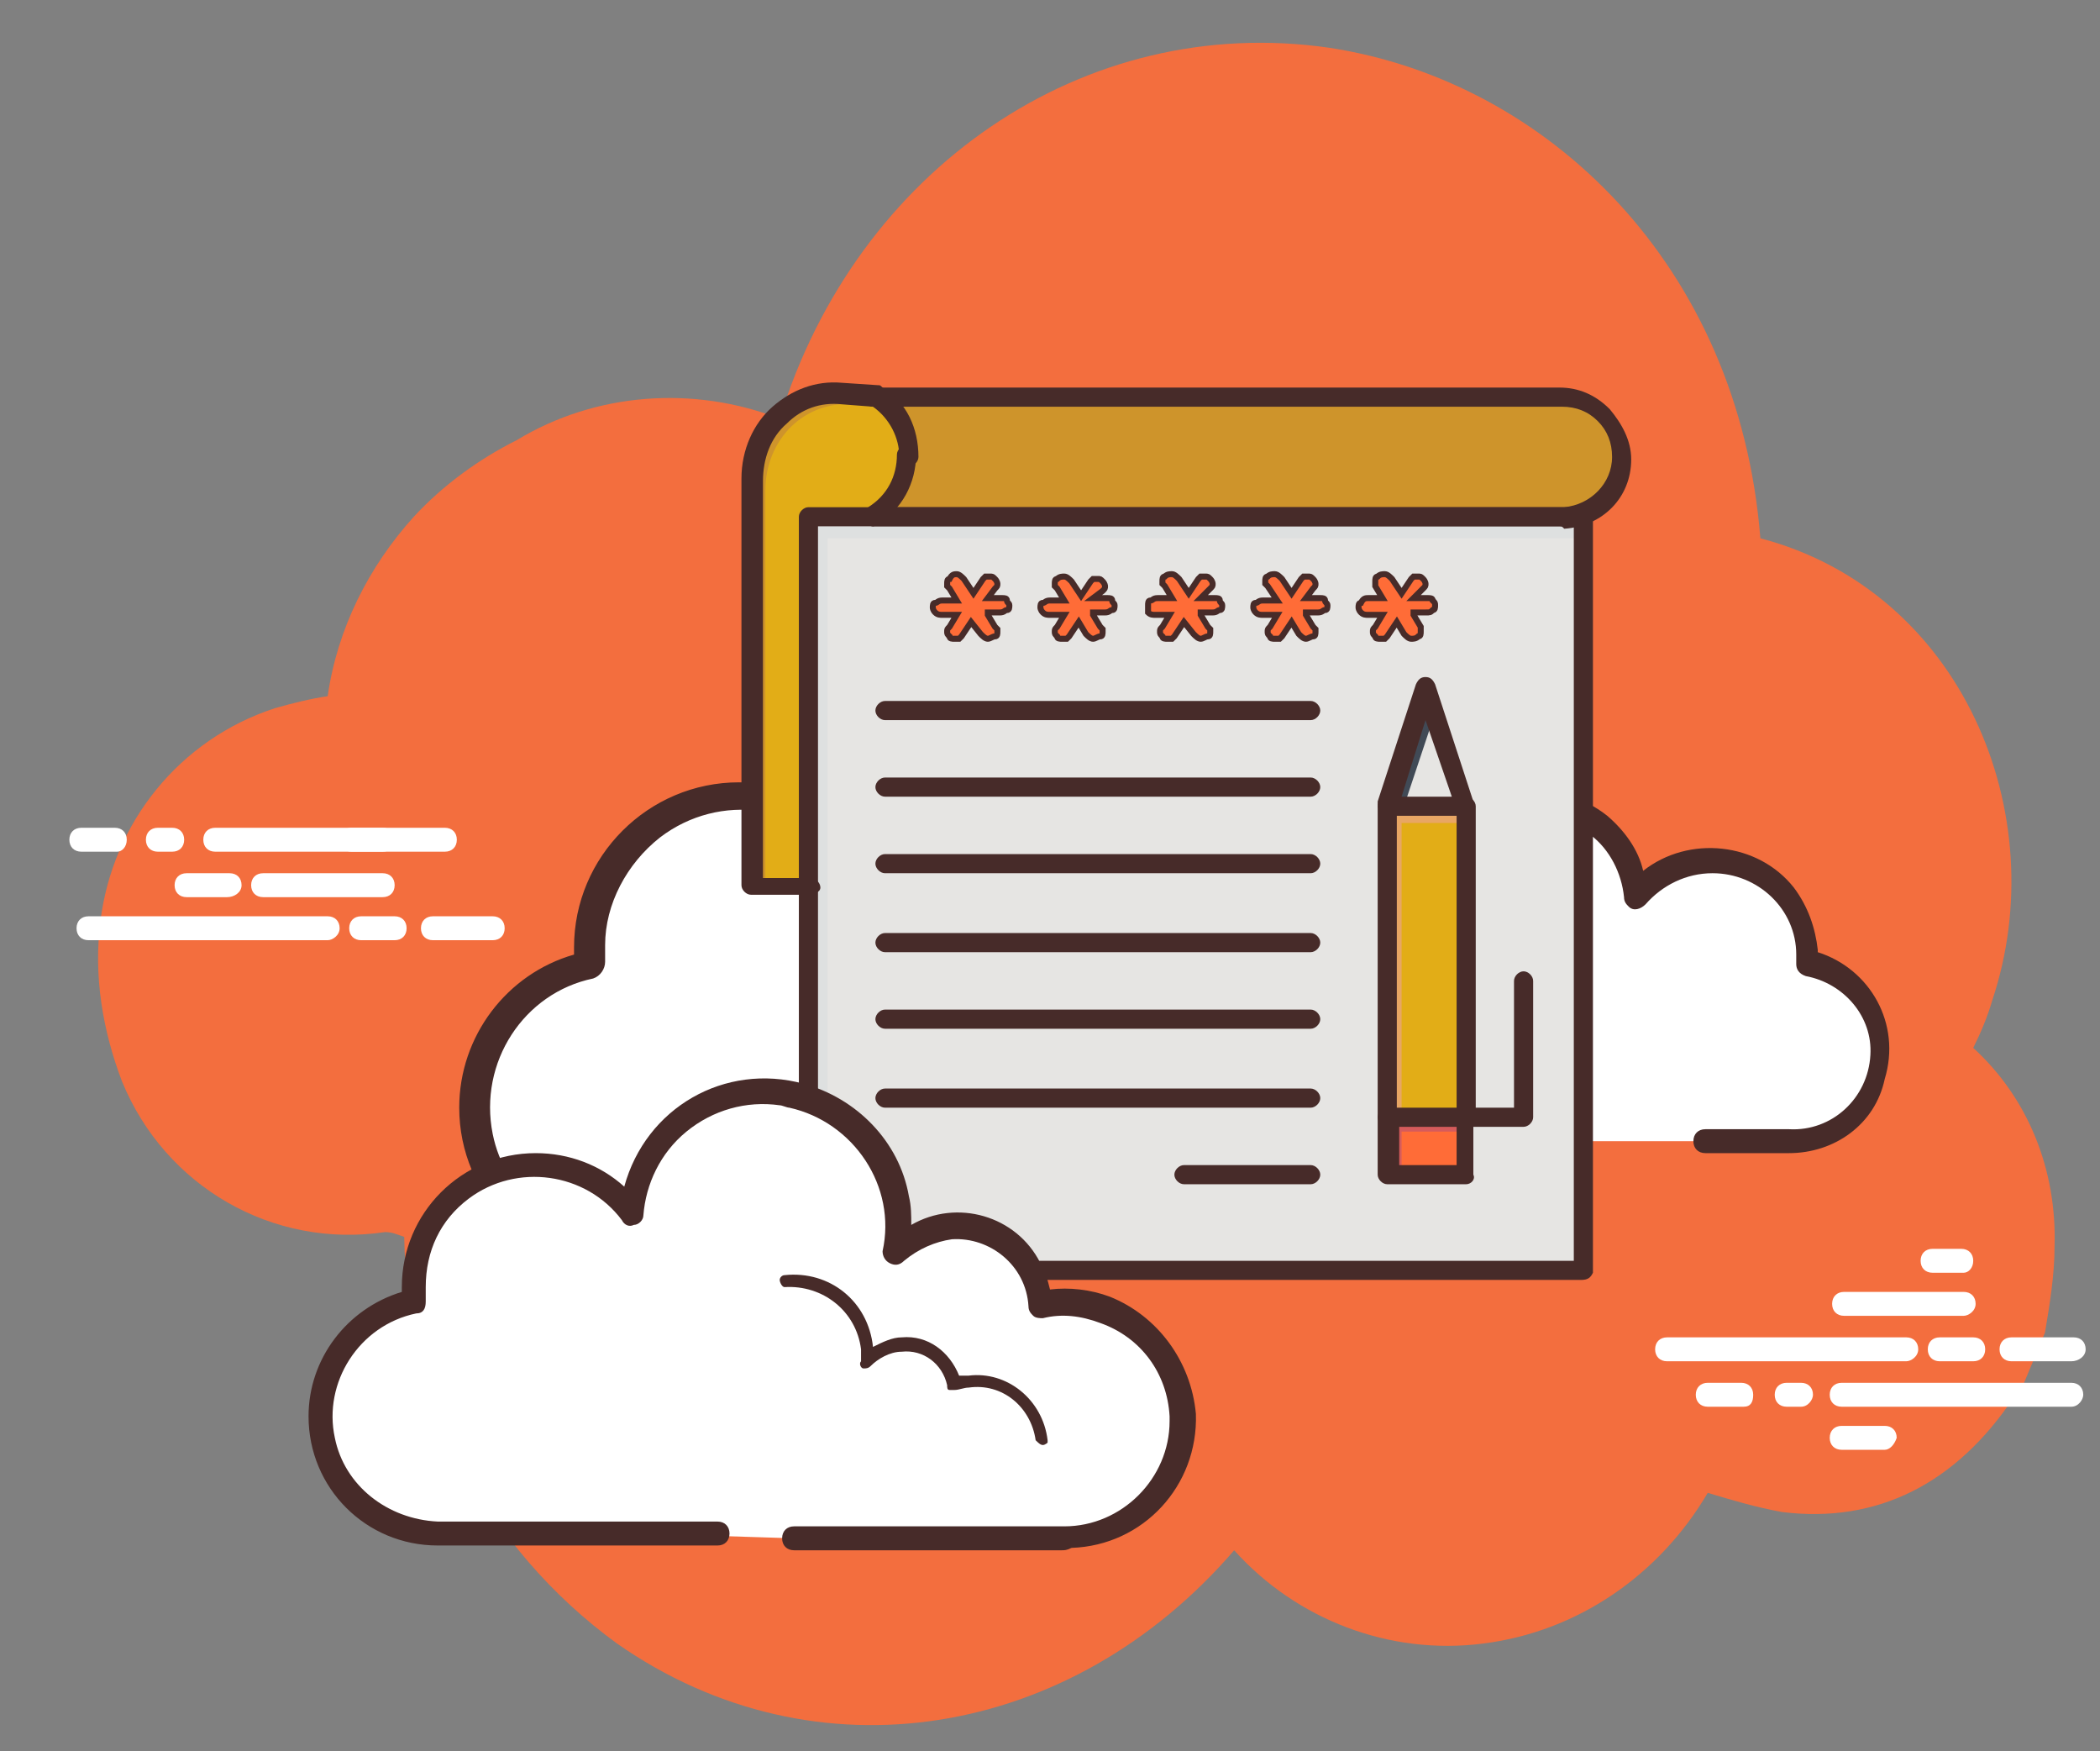 <?xml version="1.0" encoding="utf-8"?>
<!-- Generator: Adobe Illustrator 26.0.1, SVG Export Plug-In . SVG Version: 6.00 Build 0)  -->
<svg version="1.1" id="Слой_1" xmlns="http://www.w3.org/2000/svg" xmlns:xlink="http://www.w3.org/1999/xlink" x="0px" y="0px"
	 viewBox="0 0 87.8 73.2" style="enable-background:new 0 0 87.8 73.2;" xml:space="preserve">
<rect x="0" y="0" width="87.8" height="73.2" fill="#808080" stroke="none"/>
<style type="text/css">
	.st0{opacity:0.9;fill:#FF6C37;enable-background:new    ;}
	.st1{fill:#FFFFFF;}
	.st2{fill:#472B29;}
	.st3{fill:#E6E5E3;}
	.st4{fill:#DEE0E0;}
	.st5{fill:#FF6C37;}
	.st6{fill:#D65B5B;}
	.st7{fill:#E2AD17;}
	.st8{fill:#E8A664;}
	.st9{fill:#414A56;}
	.st10{fill:#CE942B;}
	.st11{fill:#FF6C37;stroke:#472B29;stroke-width:0.25;stroke-miterlimit:10;}
</style>
<path class="st0" d="M82.5,43.8c0.3-0.6,0.6-1.3,0.8-2c2.6-7.8-1.3-17.1-9.7-19.3C72.7,11.1,64.7,3.4,55.6,2
	c-10.3-1.5-19.8,5.1-23,15.5c-3.6-1.4-7.7-1.1-11,0.9c-1.6,0.8-3.1,1.9-4.3,3.2c-1.9,2.1-3.2,4.7-3.6,7.5c-0.7,0.1-1.5,0.3-2.2,0.5
	c-4,1.3-6.8,4.8-7.3,8.9c-0.3,2.3,0.1,4.6,0.9,6.7c1.8,4.4,6.3,7,11,6.3c0.3,0,0.5,0.1,0.8,0.2c0.1,6.7,3.4,13,8.9,17
	c8.3,5.8,19,4,25.8-3.9c2.6,2.9,6.5,4.4,10.4,3.9c4-0.5,7.4-2.9,9.4-6.3c1,0.3,2,0.6,3.1,0.8c4,0.5,7.3-1.2,9.7-4.8
	c0.1-0.1,0.2-0.2,0.3-0.3l1-2.4c0.2-1.2,0.4-2.4,0.4-3.6C86,48.9,84.8,45.9,82.5,43.8z"/>
<g>
	<path class="st1" d="M71.3,47.7h3.5c2.1,0.1,3.8-1.5,3.9-3.6c0.1-1.9-1.2-3.5-3.1-3.8c0-0.2,0-0.3,0-0.5c-0.1-2.2-2-3.9-4.2-3.8
		c-1.1,0.1-2.2,0.6-2.9,1.5c-0.2-2.4-2.4-4.2-4.8-3.9c-1.9,0.2-3.4,1.6-3.8,3.4c-0.1,0.5-0.1,1.1,0,1.7c-0.5-0.5-1.2-0.9-2-0.8
		c-1.4,0-2.6,1.1-2.7,2.5c-2-0.5-4,0.7-4.5,2.7s0.7,4,2.7,4.5c0.3,0.1,0.6,0.1,1,0.1h8.8"/>
	<line class="st1" x1="64.8" y1="47.7" x2="65.2" y2="47.7"/>
	<path class="st2" d="M74.8,48.2h-3.5c-0.3,0-0.5-0.2-0.5-0.5s0.2-0.5,0.5-0.5h3.5c1.8,0.1,3.3-1.3,3.4-3.1c0.1-1.6-1.1-3-2.7-3.3
		c-0.3-0.1-0.4-0.3-0.4-0.5c0-0.1,0-0.3,0-0.4c0-1.9-1.6-3.4-3.5-3.4c-1.1,0-2.1,0.5-2.8,1.3c-0.2,0.2-0.5,0.3-0.7,0.1
		c-0.1-0.1-0.2-0.2-0.2-0.4c-0.1-1-0.6-2-1.4-2.6c-0.8-0.7-1.9-1-3-0.9c-2.1,0.2-3.6,2.1-3.4,4.1c0,0.1,0,0.3,0.1,0.4
		c0.1,0.3-0.1,0.5-0.4,0.6c-0.2,0-0.3,0-0.5-0.1c-0.4-0.4-1-0.7-1.6-0.7c-1.1,0-2.1,0.9-2.2,2c0,0.1-0.1,0.3-0.2,0.4
		c-0.1,0.1-0.3,0.1-0.4,0.1c-0.6-0.1-1.3-0.1-1.8,0.1c-1.2,0.4-2.1,1.6-2.2,2.9c0,0.9,0.3,1.7,0.9,2.3c0.6,0.7,1.5,1,2.4,1h8.8
		c0.3,0,0.5,0.2,0.5,0.5s-0.2,0.5-0.5,0.5h-8.8c-1.2,0-2.3-0.5-3.1-1.3C50.4,46,50,44.9,50,43.7c0.1-1.7,1.2-3.2,2.8-3.8
		c0.6-0.2,1.3-0.3,1.9-0.2c0.4-1.4,1.7-2.4,3.1-2.4c0.5,0,1,0.1,1.4,0.3c0-0.2,0-0.5,0.1-0.7c0.4-2,2.1-3.6,4.2-3.8
		c1.3-0.2,2.7,0.2,3.7,1c0.7,0.6,1.3,1.4,1.5,2.3c1.9-1.5,4.8-1.2,6.3,0.7c0.6,0.8,0.9,1.7,1,2.6v0.1c2.2,0.7,3.5,3,2.8,5.3
		C78.4,47,76.7,48.2,74.8,48.2L74.8,48.2z"/>
	<path class="st2" d="M65.2,48.2h-0.4c-0.3,0-0.5-0.2-0.5-0.5s0.2-0.5,0.5-0.5h0.4c0.3,0,0.5,0.2,0.5,0.5S65.4,48.2,65.2,48.2z"/>
</g>
<path class="st1" d="M79.7,56.9h-10c-0.3,0-0.5-0.2-0.5-0.5s0.2-0.5,0.5-0.5h10c0.3,0,0.5,0.2,0.5,0.5S79.9,56.9,79.7,56.9z
	 M82.5,56.9h-1.4c-0.3,0-0.5-0.2-0.5-0.5s0.2-0.5,0.5-0.5h1.4c0.3,0,0.5,0.2,0.5,0.5S82.8,56.9,82.5,56.9z M86.6,56.9h-2.5
	c-0.3,0-0.5-0.2-0.5-0.5s0.2-0.5,0.5-0.5h2.6c0.3,0,0.5,0.2,0.5,0.5S86.9,56.9,86.6,56.9z M86.6,58.8H77c-0.3,0-0.5-0.2-0.5-0.5
	s0.2-0.5,0.5-0.5h9.6c0.3,0,0.5,0.2,0.5,0.5C87.1,58.5,86.9,58.8,86.6,58.8z M75.3,58.8h-0.6c-0.3,0-0.5-0.2-0.5-0.5
	s0.2-0.5,0.5-0.5h0.6c0.3,0,0.5,0.2,0.5,0.5C75.8,58.5,75.6,58.8,75.3,58.8z M72.9,58.8h-1.5c-0.3,0-0.5-0.2-0.5-0.5
	s0.2-0.5,0.5-0.5h1.4c0.3,0,0.5,0.2,0.5,0.5S73.2,58.8,72.9,58.8L72.9,58.8z M82.1,55h-5c-0.3,0-0.5-0.2-0.5-0.5s0.2-0.5,0.5-0.5h5
	c0.3,0,0.5,0.2,0.5,0.5C82.6,54.8,82.3,55,82.1,55C82,55,82,55,82.1,55L82.1,55z M82.1,53.2h-1.3c-0.3,0-0.5-0.2-0.5-0.5
	s0.2-0.5,0.5-0.5H82c0.3,0,0.5,0.2,0.5,0.5S82.3,53.2,82.1,53.2L82.1,53.2z M78.8,60.6H77c-0.3,0-0.5-0.2-0.5-0.5s0.2-0.5,0.5-0.5
	h1.8c0.3,0,0.5,0.2,0.5,0.5C79.2,60.4,79,60.6,78.8,60.6L78.8,60.6z M13.7,39.3h-10c-0.3,0-0.5-0.2-0.5-0.5s0.2-0.5,0.5-0.5h10
	c0.3,0,0.5,0.2,0.5,0.5S13.9,39.3,13.7,39.3z M16.5,39.3h-1.4c-0.3,0-0.5-0.2-0.5-0.5s0.2-0.5,0.5-0.5h1.4c0.3,0,0.5,0.2,0.5,0.5
	S16.8,39.3,16.5,39.3z M20.6,39.3h-2.5c-0.3,0-0.5-0.2-0.5-0.5s0.2-0.5,0.5-0.5h2.5c0.3,0,0.5,0.2,0.5,0.5S20.9,39.3,20.6,39.3z
	 M18.6,35.6H9c-0.3,0-0.5-0.2-0.5-0.5s0.2-0.5,0.5-0.5h9.6c0.3,0,0.5,0.2,0.5,0.5S18.9,35.6,18.6,35.6L18.6,35.6z M7.2,35.6H6.6
	c-0.3,0-0.5-0.2-0.5-0.5s0.2-0.5,0.5-0.5h0.6c0.3,0,0.5,0.2,0.5,0.5S7.5,35.6,7.2,35.6L7.2,35.6z M4.9,35.6H3.4
	c-0.3,0-0.5-0.2-0.5-0.5s0.2-0.5,0.5-0.5h1.4c0.3,0,0.5,0.2,0.5,0.5S5.1,35.6,4.9,35.6L4.9,35.6z M16,37.5h-5
	c-0.3,0-0.5-0.2-0.5-0.5s0.2-0.5,0.5-0.5h5c0.3,0,0.5,0.2,0.5,0.5C16.5,37.3,16.3,37.5,16,37.5C16,37.5,16,37.5,16,37.5L16,37.5z"/>
<path class="st1" d="M16,35.6h-1.3c-0.3,0-0.5-0.2-0.5-0.5s0.2-0.5,0.5-0.5H16c0.3,0,0.5,0.2,0.5,0.5S16.3,35.6,16,35.6z M9.5,37.5
	H7.8c-0.3,0-0.5-0.2-0.5-0.5c0-0.3,0.2-0.5,0.5-0.5h1.8c0.3,0,0.5,0.2,0.5,0.5S9.8,37.5,9.5,37.5z"/>
<g>
	<path class="st1" d="M44.5,52.4h14c3.4,0,6.1-2.7,6.1-6.1c0-0.1,0-0.2,0-0.3c-0.1-2.5-1.7-4.6-4-5.5c-1.1-0.4-2.3-0.5-3.4-0.2
		c-0.2-2.4-2.3-4.2-4.7-4c-1.1,0.1-2.1,0.6-2.8,1.3c0.2-0.9,0.2-1.8,0-2.7c-0.7-3.8-4.3-6.3-8.1-5.6c-3.1,0.6-5.5,3.2-5.7,6.4
		c-2.1-2.8-6-3.3-8.8-1.2c-1.6,1.2-2.5,3.1-2.5,5c0,0.3,0,0.5,0,0.8c-3.3,0.7-5.4,3.9-4.7,7.2c0.6,2.8,3.1,4.8,5.9,4.8h14.7"/>
	<path class="st2" d="M58.5,53h-14c-0.3,0-0.6-0.3-0.6-0.6s0.3-0.6,0.6-0.6h14c3,0,5.5-2.4,5.5-5.4c0-0.1,0-0.2,0-0.3
		c-0.1-2.2-1.5-4.1-3.6-4.9c-1-0.4-2-0.4-3-0.2c-0.2,0-0.4,0-0.5-0.1c-0.1-0.1-0.2-0.3-0.2-0.5c-0.2-2.1-1.9-3.6-4-3.4
		c-0.9,0.1-1.8,0.5-2.4,1.2c-0.2,0.2-0.5,0.3-0.7,0.1c-0.2-0.1-0.4-0.4-0.3-0.7c0.7-3.4-1.5-6.7-4.9-7.4C44,30,43.9,30,43.7,30
		c-1.7-0.2-3.5,0.3-4.8,1.4c-1.3,1.1-2.2,2.7-2.3,4.4c0,0.3-0.2,0.5-0.4,0.5c-0.2,0.1-0.5,0-0.7-0.2c-1.9-2.5-5.4-3-7.9-1.1
		c-1.4,1.1-2.3,2.8-2.3,4.5c0,0.2,0,0.5,0,0.7c0,0.3-0.2,0.6-0.5,0.7c-2.9,0.6-4.8,3.5-4.2,6.5c0.5,2.5,2.7,4.3,5.3,4.3h14.7
		c0.3,0,0.6,0.3,0.6,0.6S40.9,53,40.6,53H25.9c-3.7,0-6.7-3-6.7-6.7c0-3,2-5.6,4.8-6.4c0-0.1,0-0.2,0-0.3c0-3.8,3.1-6.9,6.9-6.9
		c1.7,0,3.3,0.6,4.6,1.8c1.1-4,5.2-6.4,9.3-5.4c2.8,0.7,4.9,3,5.5,5.9c0.1,0.5,0.1,1,0.1,1.4c2.4-1.3,5.4-0.5,6.8,1.9
		c0.2,0.4,0.4,0.9,0.5,1.4c1-0.1,2.1,0,3.1,0.4c2.5,1,4.3,3.3,4.4,6.1c0.2,3.7-2.7,6.8-6.4,7C58.7,53,58.6,53,58.5,53L58.5,53z"/>
</g>
<g id="_x34_98_x2C__student__x2C__notes__x2C__note_x2C__education">
	<g>
		<path class="st3" d="M66.1,21.6v31.6H33.8V37V21.6h2.7c0,0,0,0,0,0h28.8c0.1,0,0.1,0,0.2,0H66.1z"/>
		<path class="st4" d="M34.6,37.9V22.5h2.7c0,0,0,0,0,0h28.8c0,0,0,0,0.1,0v-0.9h-0.8c-0.1,0-0.1,0-0.2,0H36.5c0,0,0,0,0,0h-2.7V37
			v16.2h0.8V37.9z"/>
		<rect x="58" y="46.7" class="st5" width="3.2" height="2.4"/>
		<polygon class="st6" points="58.6,47.3 61.3,47.3 61.3,46.7 58,46.7 58,49.1 58.6,49.1 		"/>
		<rect x="58" y="33.7" class="st7" width="3.2" height="13"/>
		<polygon class="st8" points="58.6,34.4 61.3,34.4 61.3,33.7 58,33.7 58,46.7 58.6,46.7 		"/>
		<polygon class="st3" points="59.7,28.9 61.3,33.7 58,33.7 		"/>
		<polygon class="st9" points="60,29.8 59.7,28.9 58,33.7 58.7,33.7 		"/>
		<path class="st10" d="M67,17.2c0.5,0.5,0.7,1.1,0.7,1.8c0,1.3-1,2.4-2.4,2.5H36.5c0.9-0.5,1.4-1.5,1.4-2.6c0-1-0.5-2-1.3-2.5h28.7
			C65.9,16.5,66.6,16.8,67,17.2z"/>
		<g>
			<g>
				<g>
					<path class="st10" d="M37.4,17.3h28.1c0.7,0,1.3,0.3,1.8,0.8c0.2,0.2,0.3,0.4,0.4,0.6c-0.1-0.6-0.3-1.1-0.7-1.5
						c-0.5-0.5-1.1-0.8-1.8-0.8H36.5C36.9,16.7,37.2,17,37.4,17.3z"/>
				</g>
				<g>
					<path class="st10" d="M38.2,19.8c0-0.5-0.1-0.9-0.3-1.3c0,0.2,0,0.3,0,0.5c0,1.1-0.6,2-1.4,2.6h1.1
						C38,21.1,38.2,20.5,38.2,19.8z"/>
				</g>
			</g>
		</g>
		<path class="st7" d="M36.5,16.5c0.8,0.6,1.3,1.5,1.3,2.5c0,1.1-0.6,2-1.4,2.6h-2.7V37h-2.4V20c0-2.1,1.6-3.8,3.8-3.6L36.5,16.5z"
			/>
		<path class="st10" d="M32,20.5c0-2.1,1.6-3.8,3.8-3.6l1.5,0.1c0,0,0,0,0,0c-0.2-0.2-0.4-0.4-0.6-0.6l-1.5-0.1
			c-2.1-0.2-3.8,1.5-3.8,3.6v17H32V20.5z"/>
		<path class="st2" d="M66.1,53.5H33.8c-0.2,0-0.4-0.2-0.4-0.4V21.6c0-0.2,0.2-0.4,0.4-0.4h32.4c0.2,0,0.4,0.2,0.4,0.4v31.6
			C66.5,53.4,66.4,53.5,66.1,53.5z M34.2,52.7h31.6V22H34.2V52.7z"/>
		<path class="st2" d="M65.2,22H36.5c-0.2,0-0.4-0.2-0.4-0.4s0.2-0.4,0.4-0.4h28.8c0,0,0.1,0,0.1,0c1.1-0.1,2-1,2-2.1
			c0-0.6-0.2-1.1-0.6-1.5c-0.4-0.4-0.9-0.6-1.5-0.6H36.5c-0.2,0-0.4-0.2-0.4-0.4s0.2-0.4,0.4-0.4h28.7c0.8,0,1.5,0.3,2.1,0.9
			c0.5,0.6,0.9,1.3,0.9,2.1c0,1.6-1.2,2.8-2.8,2.9C65.3,22,65.3,22,65.2,22z"/>
		<path class="st2" d="M33.8,37.4h-2.4c-0.2,0-0.4-0.2-0.4-0.4V20c0-1.2,0.5-2.3,1.3-3c0.8-0.7,1.8-1.1,2.9-1l1.5,0.1
			c0.1,0,0.1,0,0.2,0.1c1,0.6,1.5,1.7,1.5,2.9c0,0.2-0.2,0.4-0.4,0.4s-0.4-0.2-0.4-0.4c0-0.8-0.4-1.6-1.1-2.1l-1.3-0.1
			c-0.9-0.1-1.7,0.2-2.3,0.8c-0.7,0.6-1,1.5-1,2.4v16.6h2c0.2,0,0.4,0.2,0.4,0.4S34,37.4,33.8,37.4z"/>
		<path class="st2" d="M36.5,22c-0.1,0-0.3-0.1-0.3-0.2c-0.1-0.2-0.1-0.4,0.1-0.6c0,0,0,0,0,0c0.8-0.5,1.2-1.3,1.2-2.2
			c0-0.2,0.2-0.4,0.4-0.4s0.4,0.2,0.4,0.4c0,1.2-0.6,2.3-1.6,2.9C36.6,22,36.5,22,36.5,22z"/>
		<path class="st2" d="M54.8,30.1H37c-0.2,0-0.4-0.2-0.4-0.4s0.2-0.4,0.4-0.4h17.8c0.2,0,0.4,0.2,0.4,0.4S55,30.1,54.8,30.1z"/>
		<path class="st2" d="M54.8,33.3H37c-0.2,0-0.4-0.2-0.4-0.4s0.2-0.4,0.4-0.4h17.8c0.2,0,0.4,0.2,0.4,0.4S55,33.3,54.8,33.3z"/>
		<path class="st2" d="M54.8,36.5H37c-0.2,0-0.4-0.2-0.4-0.4s0.2-0.4,0.4-0.4h17.8c0.2,0,0.4,0.2,0.4,0.4S55,36.5,54.8,36.5z"/>
		<path class="st2" d="M54.8,39.8H37c-0.2,0-0.4-0.2-0.4-0.4S36.8,39,37,39h17.8c0.2,0,0.4,0.2,0.4,0.4S55,39.8,54.8,39.8z"/>
		<path class="st2" d="M54.8,43H37c-0.2,0-0.4-0.2-0.4-0.4s0.2-0.4,0.4-0.4h17.8c0.2,0,0.4,0.2,0.4,0.4S55,43,54.8,43z"/>
		<path class="st2" d="M54.8,46.3H37c-0.2,0-0.4-0.2-0.4-0.4s0.2-0.4,0.4-0.4h17.8c0.2,0,0.4,0.2,0.4,0.4S55,46.3,54.8,46.3z"/>
		<path class="st2" d="M54.8,49.5h-5.3c-0.2,0-0.4-0.2-0.4-0.4s0.2-0.4,0.4-0.4h5.3c0.2,0,0.4,0.2,0.4,0.4S55,49.5,54.8,49.5z"/>
		<path class="st2" d="M61.3,47.1c-0.2,0-0.4-0.2-0.4-0.4v-13c0-0.2,0.2-0.4,0.4-0.4s0.4,0.2,0.4,0.4v13
			C61.7,46.9,61.5,47.1,61.3,47.1z"/>
		<path class="st2" d="M58,47.1c-0.2,0-0.4-0.2-0.4-0.4v-13c0-0.2,0.2-0.4,0.4-0.4s0.4,0.2,0.4,0.4v13C58.5,46.9,58.3,47.1,58,47.1z
			"/>
		<path class="st2" d="M61.3,49.5H58c-0.2,0-0.4-0.2-0.4-0.4v-2.4c0-0.2,0.2-0.4,0.4-0.4h3.2c0.2,0,0.4,0.2,0.4,0.4v2.4
			C61.7,49.3,61.5,49.5,61.3,49.5z M58.5,48.7h2.4v-1.6h-2.4V48.7z"/>
		<path class="st2" d="M61.3,34.1H58c-0.1,0-0.3-0.1-0.3-0.2c-0.1-0.1-0.1-0.2-0.1-0.4l1.6-4.9c0.1-0.2,0.2-0.3,0.4-0.3
			c0.2,0,0.3,0.1,0.4,0.3l1.6,4.9c0,0.1,0,0.3-0.1,0.4C61.5,34.1,61.4,34.1,61.3,34.1z M58.6,33.3h2.1l-1.1-3.2L58.6,33.3z"/>
		<path class="st2" d="M63.7,47.1h-2.4c-0.2,0-0.4-0.2-0.4-0.4s0.2-0.4,0.4-0.4h2V41c0-0.2,0.2-0.4,0.4-0.4s0.4,0.2,0.4,0.4v5.7
			C64.1,46.9,63.9,47.1,63.7,47.1z"/>
		<g>
			<path class="st11" d="M41.3,25.7l0.3,0.5l0.1,0.1v0.1c0,0.1,0,0.2-0.1,0.2s-0.2,0.1-0.3,0.1c-0.1,0-0.2-0.1-0.3-0.2L40.6,26
				l-0.4,0.6c0,0-0.1,0.1-0.1,0.1l-0.2,0c-0.1,0-0.2,0-0.2-0.1c-0.1-0.1-0.1-0.1-0.1-0.2c0-0.1,0-0.1,0.1-0.2l0.3-0.5h-0.6
				c-0.1,0-0.2,0-0.3-0.1c-0.1-0.1-0.1-0.2-0.1-0.2c0-0.1,0-0.2,0.1-0.2s0.1-0.1,0.3-0.1H40l-0.3-0.5l-0.1-0.1v-0.1
				c0-0.1,0-0.2,0.1-0.2C39.8,24,39.9,24,40,24c0.1,0,0.2,0.1,0.3,0.2l0.4,0.6l0.4-0.6c0,0,0.1-0.1,0.1-0.1c0.1,0,0.1,0,0.2,0
				c0.1,0,0.1,0,0.2,0.1c0.1,0.1,0.1,0.2,0.1,0.2c0,0.1,0,0.1-0.1,0.2L41.3,25h0.6c0.1,0,0.2,0,0.2,0.1s0.1,0.1,0.1,0.2
				c0,0.1,0,0.2-0.1,0.2s-0.1,0.1-0.3,0.1H41.3z"/>
			<path class="st11" d="M45.7,25.7l0.3,0.5l0.1,0.1v0.1c0,0.1,0,0.2-0.1,0.2s-0.2,0.1-0.3,0.1c-0.1,0-0.2-0.1-0.3-0.2L45.1,26
				l-0.4,0.6c0,0-0.1,0.1-0.1,0.1l-0.2,0c-0.1,0-0.2,0-0.2-0.1c-0.1-0.1-0.1-0.1-0.1-0.2c0-0.1,0-0.1,0.1-0.2l0.3-0.5h-0.6
				c-0.1,0-0.2,0-0.3-0.1c-0.1-0.1-0.1-0.2-0.1-0.2c0-0.1,0-0.2,0.1-0.2s0.1-0.1,0.3-0.1h0.6l-0.3-0.5l-0.1-0.1v-0.1
				c0-0.1,0-0.2,0.1-0.2c0.1-0.1,0.2-0.1,0.3-0.1c0.1,0,0.2,0.1,0.3,0.2l0.4,0.6l0.4-0.6c0,0,0.1-0.1,0.1-0.1c0.1,0,0.1,0,0.2,0
				c0.1,0,0.1,0,0.2,0.1c0.1,0.1,0.1,0.2,0.1,0.2c0,0.1,0,0.1-0.1,0.2L45.7,25h0.6c0.1,0,0.2,0,0.2,0.1s0.1,0.1,0.1,0.2
				c0,0.1,0,0.2-0.1,0.2s-0.1,0.1-0.3,0.1H45.7z"/>
			<path class="st11" d="M50.2,25.7l0.3,0.5l0.1,0.1v0.1c0,0.1,0,0.2-0.1,0.2s-0.2,0.1-0.3,0.1c-0.1,0-0.2-0.1-0.3-0.2L49.5,26
				l-0.4,0.6c0,0-0.1,0.1-0.1,0.1l-0.2,0c-0.1,0-0.2,0-0.2-0.1c-0.1-0.1-0.1-0.1-0.1-0.2c0-0.1,0-0.1,0.1-0.2l0.3-0.5h-0.6
				c-0.1,0-0.2,0-0.3-0.1C48,25.5,48,25.4,48,25.3c0-0.1,0-0.2,0.1-0.2s0.1-0.1,0.3-0.1h0.6l-0.3-0.5l-0.1-0.1v-0.1
				c0-0.1,0-0.2,0.1-0.2c0.1-0.1,0.2-0.1,0.3-0.1c0.1,0,0.2,0.1,0.3,0.2l0.4,0.6l0.4-0.6c0,0,0.1-0.1,0.1-0.1c0.1,0,0.1,0,0.2,0
				c0.1,0,0.1,0,0.2,0.1c0.1,0.1,0.1,0.2,0.1,0.2c0,0.1,0,0.1-0.1,0.2L50.2,25h0.6c0.1,0,0.2,0,0.2,0.1s0.1,0.1,0.1,0.2
				c0,0.1,0,0.2-0.1,0.2s-0.1,0.1-0.3,0.1H50.2z"/>
			<path class="st11" d="M54.6,25.7l0.3,0.5l0.1,0.1v0.1c0,0.1,0,0.2-0.1,0.2s-0.2,0.1-0.3,0.1c-0.1,0-0.2-0.1-0.3-0.2L54,26
				l-0.4,0.6c0,0-0.1,0.1-0.1,0.1l-0.2,0c-0.1,0-0.2,0-0.2-0.1c-0.1-0.1-0.1-0.1-0.1-0.2c0-0.1,0-0.1,0.1-0.2l0.3-0.5h-0.6
				c-0.1,0-0.2,0-0.3-0.1c-0.1-0.1-0.1-0.2-0.1-0.2c0-0.1,0-0.2,0.1-0.2s0.1-0.1,0.3-0.1h0.6L53,24.5l-0.1-0.1v-0.1
				c0-0.1,0-0.2,0.1-0.2c0.1-0.1,0.2-0.1,0.3-0.1c0.1,0,0.2,0.1,0.3,0.2l0.4,0.6l0.4-0.6c0,0,0.1-0.1,0.1-0.1c0.1,0,0.1,0,0.2,0
				c0.1,0,0.1,0,0.2,0.1c0.1,0.1,0.1,0.2,0.1,0.2c0,0.1,0,0.1-0.1,0.2L54.6,25h0.6c0.1,0,0.2,0,0.2,0.1s0.1,0.1,0.1,0.2
				c0,0.1,0,0.2-0.1,0.2s-0.1,0.1-0.3,0.1H54.6z"/>
			<path class="st11" d="M59.1,25.7l0.3,0.5l0,0.1v0.1c0,0.1,0,0.2-0.1,0.2c-0.1,0.1-0.2,0.1-0.3,0.1c-0.1,0-0.2-0.1-0.3-0.2
				L58.4,26L58,26.6c0,0-0.1,0.1-0.1,0.1l-0.2,0c-0.1,0-0.2,0-0.2-0.1c-0.1-0.1-0.1-0.1-0.1-0.2c0-0.1,0-0.1,0.1-0.2l0.3-0.5h-0.6
				c-0.1,0-0.2,0-0.3-0.1c-0.1-0.1-0.1-0.2-0.1-0.2c0-0.1,0-0.2,0.1-0.2C57,25,57.1,25,57.2,25h0.6l-0.3-0.5l0-0.1v-0.1
				c0-0.1,0-0.2,0.1-0.2c0.1-0.1,0.2-0.1,0.3-0.1c0.1,0,0.2,0.1,0.3,0.2l0.4,0.6l0.4-0.6c0,0,0.1-0.1,0.1-0.1c0.1,0,0.1,0,0.2,0
				c0.1,0,0.1,0,0.2,0.1c0.1,0.1,0.1,0.2,0.1,0.2c0,0.1,0,0.1-0.1,0.2L59.1,25h0.6c0.1,0,0.2,0,0.2,0.1c0.1,0.1,0.1,0.1,0.1,0.2
				c0,0.1,0,0.2-0.1,0.2c-0.1,0.1-0.1,0.1-0.3,0.1H59.1z"/>
		</g>
	</g>
</g>
<g>
	<path class="st1" d="M33.2,64.3h11.3c2.7,0,4.9-2.2,4.9-4.9c0-0.1,0-0.1,0-0.2c-0.1-2-1.4-3.7-3.2-4.4c-0.9-0.3-1.8-0.4-2.7-0.2
		c-0.2-1.9-1.8-3.4-3.8-3.2c-0.9,0.1-1.7,0.4-2.2,1.1c0.1-0.7,0.1-1.5,0-2.2c-0.5-3-3.5-5-6.5-4.5c-2.5,0.5-4.4,2.6-4.6,5.1
		c-1.7-2.2-4.9-2.7-7.1-1c-1.3,1-2,2.5-2,4c0,0.2,0,0.4,0,0.6c-2.6,0.6-4.3,3.2-3.7,5.8c0.5,2.2,2.5,3.8,4.7,3.9H30"/>
	<path class="st2" d="M44.4,64.8H33.2c-0.3,0-0.5-0.2-0.5-0.5c0-0.3,0.2-0.5,0.5-0.5h11.3c2.4,0,4.4-2,4.4-4.4c0-0.1,0-0.1,0-0.2
		c-0.1-1.8-1.2-3.3-2.9-3.9c-0.8-0.3-1.6-0.4-2.4-0.2c-0.1,0-0.3,0-0.4-0.1c-0.1-0.1-0.2-0.2-0.2-0.4c-0.1-1.7-1.6-2.9-3.2-2.8
		c-0.7,0.1-1.4,0.4-2,0.9c-0.2,0.2-0.4,0.2-0.6,0.1c-0.2-0.1-0.3-0.3-0.3-0.5c0.6-2.7-1.2-5.4-3.9-6c-0.1,0-0.3-0.1-0.4-0.1
		c-1.4-0.2-2.8,0.2-3.9,1.1c-1.1,0.9-1.7,2.2-1.8,3.5c0,0.2-0.2,0.4-0.4,0.4c-0.2,0.1-0.4,0-0.5-0.2c-1.5-2-4.4-2.4-6.4-0.9
		c-1.2,0.9-1.8,2.2-1.8,3.7c0,0.2,0,0.4,0,0.6c0,0.3-0.1,0.5-0.4,0.5c-2.4,0.5-3.9,2.9-3.4,5.2c0.4,2,2.2,3.4,4.3,3.5H30
		c0.3,0,0.5,0.2,0.5,0.5c0,0.3-0.2,0.5-0.5,0.5H18.3c-3,0-5.4-2.4-5.4-5.4c0-2.4,1.6-4.5,3.9-5.2c0-0.1,0-0.2,0-0.2
		c0-3.1,2.5-5.6,5.6-5.6c1.4,0,2.7,0.5,3.7,1.4c0.9-3.3,4.2-5.2,7.5-4.3c2.2,0.6,4,2.4,4.4,4.7c0.1,0.4,0.1,0.8,0.1,1.2
		c1.9-1.1,4.4-0.4,5.4,1.6c0.2,0.3,0.3,0.7,0.4,1.1c0.8-0.1,1.7,0,2.5,0.3c2,0.8,3.4,2.7,3.6,4.9c0.1,3-2.2,5.5-5.2,5.6
		C44.6,64.8,44.5,64.8,44.4,64.8L44.4,64.8z"/>
	<path class="st2" d="M43.6,60.4c-0.1,0-0.2-0.1-0.3-0.2c-0.2-1.4-1.4-2.4-2.8-2.2c-0.2,0-0.4,0.1-0.6,0.1c-0.1,0-0.1,0-0.2,0
		c-0.1,0-0.1-0.1-0.1-0.2c-0.2-0.9-1-1.5-1.9-1.4c-0.5,0-1,0.3-1.3,0.6c-0.1,0.1-0.2,0.1-0.3,0.1c-0.1,0-0.2-0.2-0.1-0.3
		c0-0.2,0-0.4,0-0.5c-0.2-1.6-1.6-2.7-3.2-2.6l0,0c-0.1,0-0.2-0.2-0.2-0.3c0-0.1,0.1-0.2,0.2-0.2c1.9-0.2,3.5,1.1,3.7,3l0,0
		c0.4-0.2,0.8-0.4,1.2-0.4c1.1-0.1,2,0.6,2.4,1.6c0.1,0,0.3,0,0.4,0c1.6-0.2,3.1,1,3.3,2.7c0,0,0,0.1,0,0.1
		C43.8,60.3,43.7,60.4,43.6,60.4C43.6,60.4,43.6,60.4,43.6,60.4L43.6,60.4z"/>
</g>
</svg>
